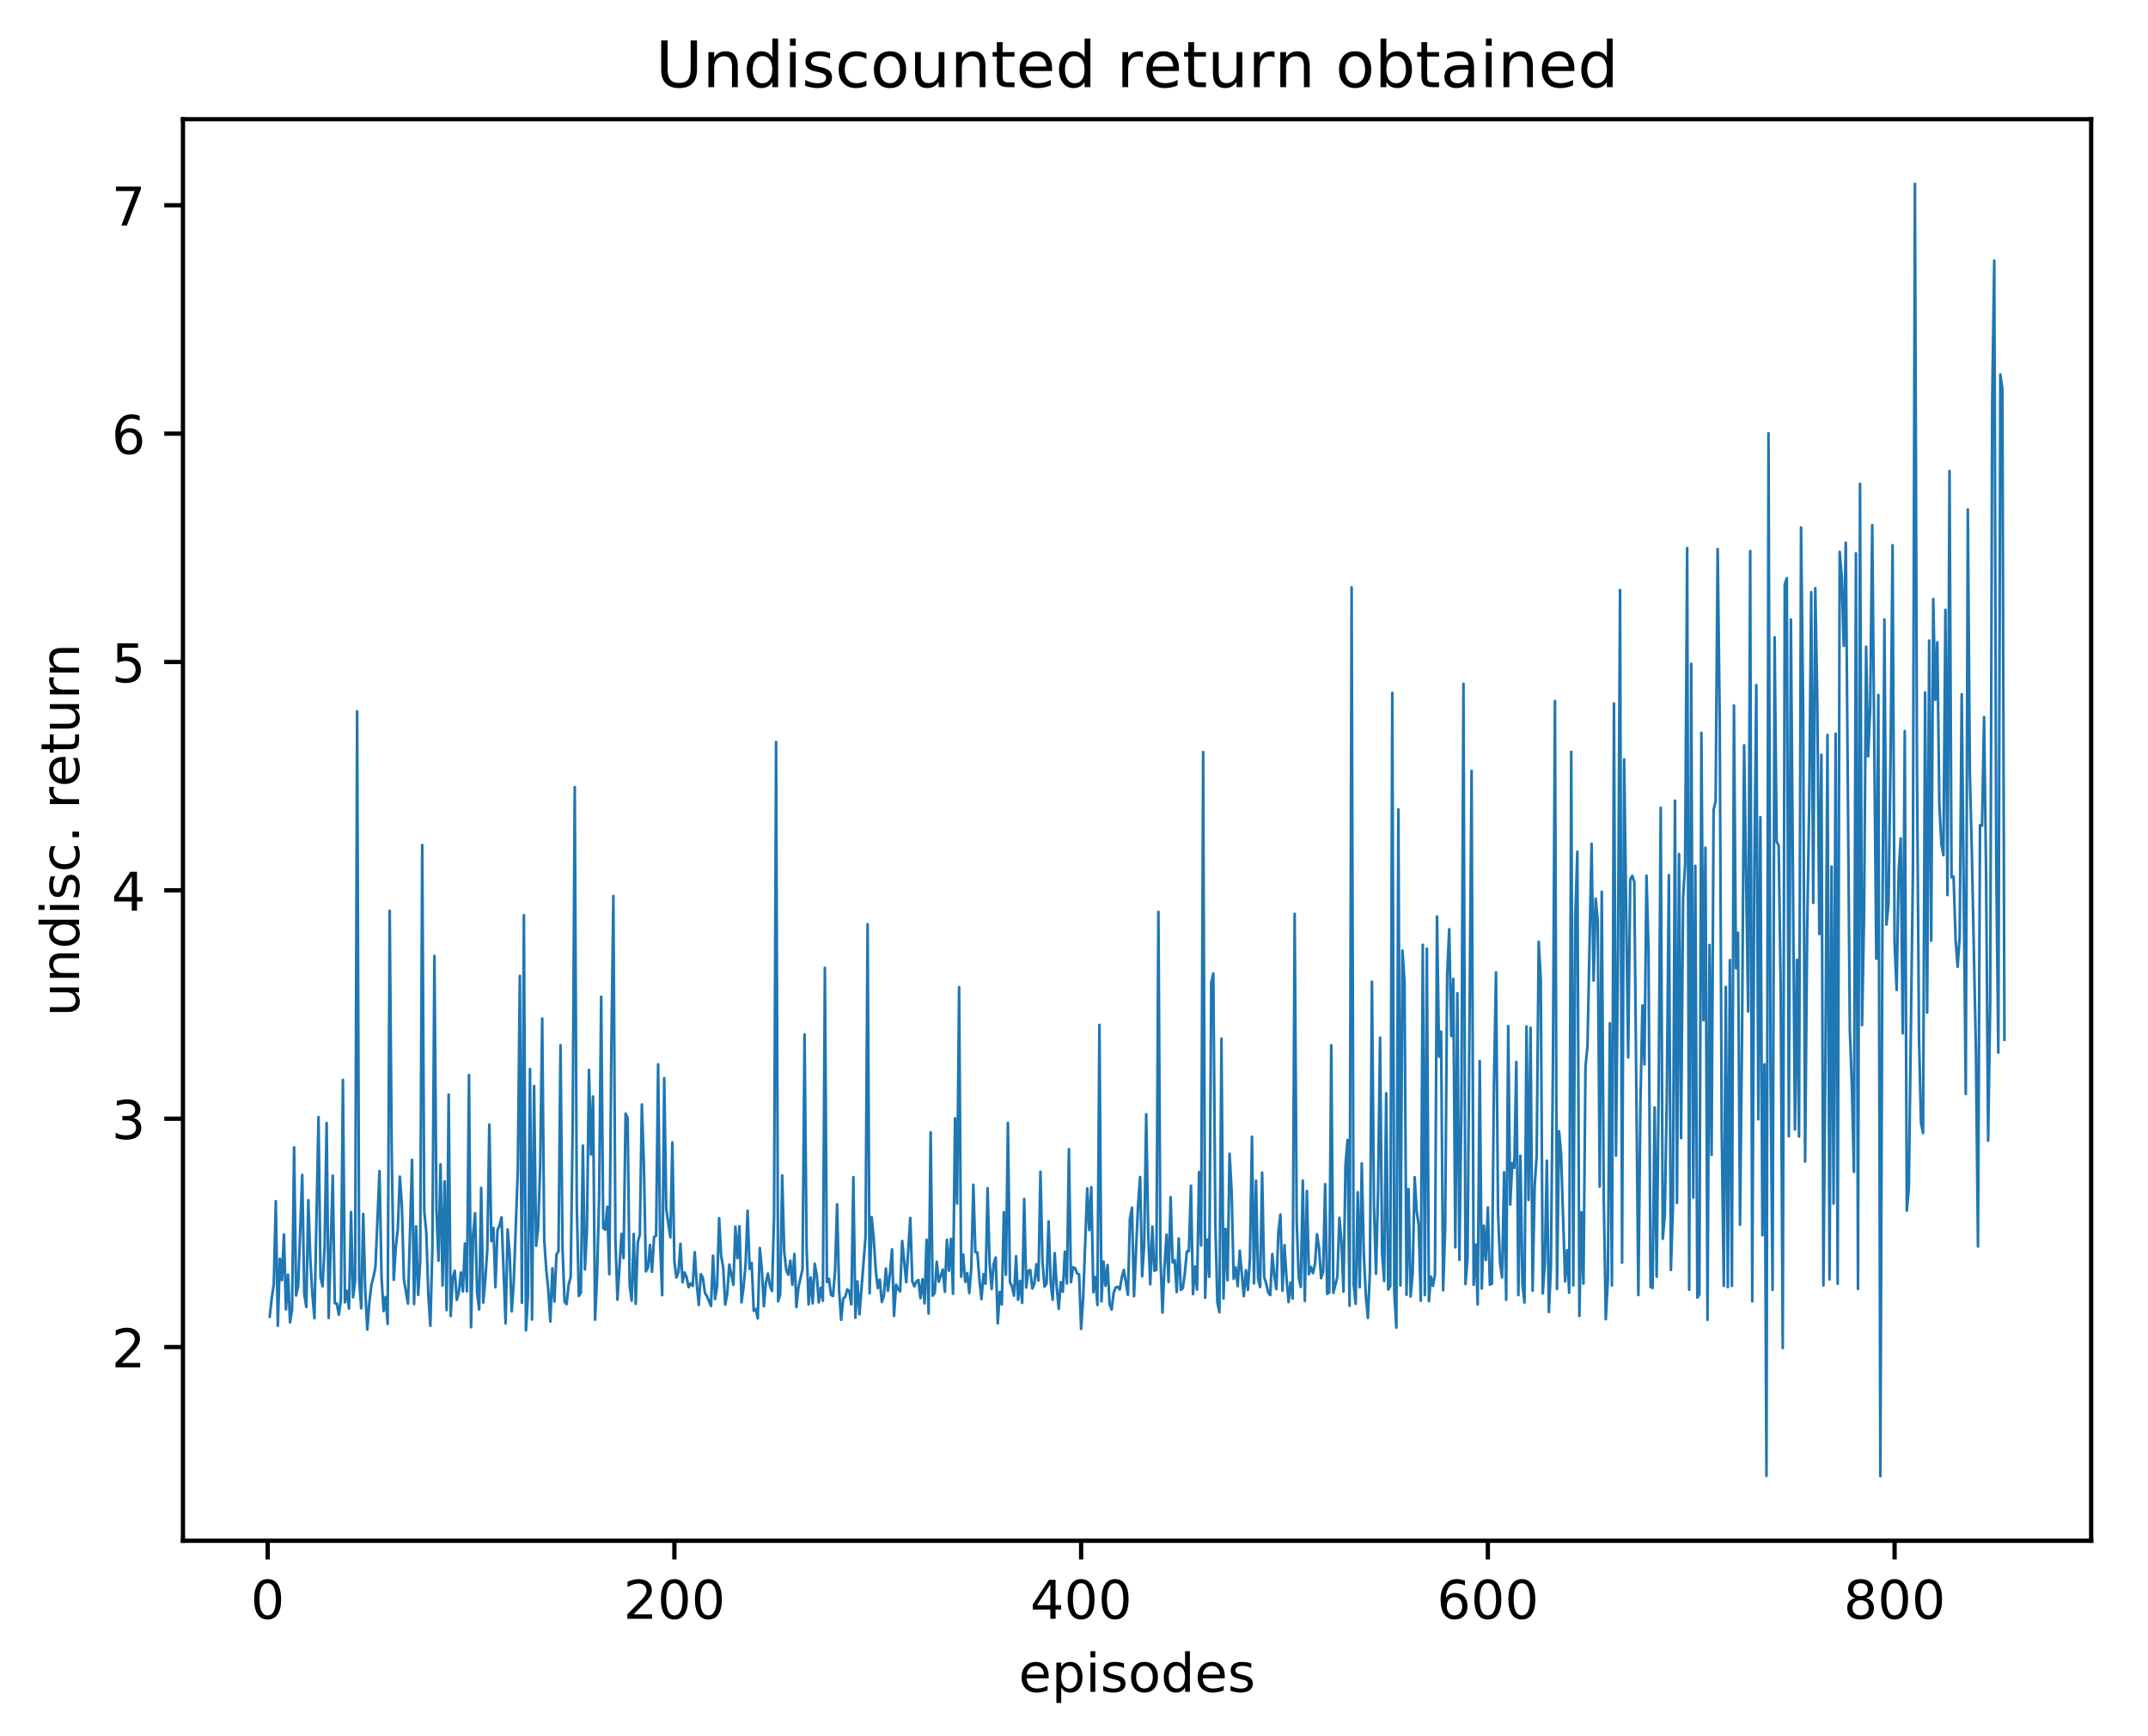 <?xml version="1.0" encoding="utf-8" standalone="no"?>
<!DOCTYPE svg PUBLIC "-//W3C//DTD SVG 1.1//EN"
  "http://www.w3.org/Graphics/SVG/1.1/DTD/svg11.dtd">
<!-- Created with matplotlib (http://matplotlib.org/) -->
<svg height="325pt" version="1.1" viewBox="0 0 402 325" width="402pt" xmlns="http://www.w3.org/2000/svg" xmlns:xlink="http://www.w3.org/1999/xlink">
 <defs>
  <style type="text/css">
*{stroke-linecap:butt;stroke-linejoin:round;}
  </style>
 </defs>
 <g id="figure_1">
  <g id="patch_1">
   <path d="M 0 325.986 
L 402.061 325.986 
L 402.061 0 
L 0 0 
z
" style="fill:#ffffff;"/>
  </g>
  <g id="axes_1">
   <g id="patch_2">
    <path d="M 34.241 288.43 
L 391.361 288.43 
L 391.361 22.318 
L 34.241 22.318 
z
" style="fill:#ffffff;"/>
   </g>
   <g id="matplotlib.axis_1">
    <g id="xtick_1">
     <g id="line2d_1">
      <defs>
       <path d="M 0 0 
L 0 3.5 
" id="m806e546bd5" style="stroke:#000000;stroke-width:0.8;"/>
      </defs>
      <g>
       <use style="stroke:#000000;stroke-width:0.8;" x="50.093" xlink:href="#m806e546bd5" y="288.43"/>
      </g>
     </g>
     <g id="text_1">
      <!-- 0 -->
      <defs>
       <path d="M 31.781 66.406 
Q 24.172 66.406 20.328 58.906 
Q 16.5 51.422 16.5 36.375 
Q 16.5 21.391 20.328 13.891 
Q 24.172 6.391 31.781 6.391 
Q 39.453 6.391 43.281 13.891 
Q 47.125 21.391 47.125 36.375 
Q 47.125 51.422 43.281 58.906 
Q 39.453 66.406 31.781 66.406 
z
M 31.781 74.219 
Q 44.047 74.219 50.516 64.516 
Q 56.984 54.828 56.984 36.375 
Q 56.984 17.969 50.516 8.266 
Q 44.047 -1.422 31.781 -1.422 
Q 19.531 -1.422 13.062 8.266 
Q 6.594 17.969 6.594 36.375 
Q 6.594 54.828 13.062 64.516 
Q 19.531 74.219 31.781 74.219 
z
" id="DejaVuSans-30"/>
      </defs>
      <g transform="translate(46.911 303.029)scale(0.1 -0.1)">
       <use xlink:href="#DejaVuSans-30"/>
      </g>
     </g>
    </g>
    <g id="xtick_2">
     <g id="line2d_2">
      <g>
       <use style="stroke:#000000;stroke-width:0.8;" x="126.213" xlink:href="#m806e546bd5" y="288.43"/>
      </g>
     </g>
     <g id="text_2">
      <!-- 200 -->
      <defs>
       <path d="M 19.188 8.297 
L 53.609 8.297 
L 53.609 0 
L 7.328 0 
L 7.328 8.297 
Q 12.938 14.109 22.625 23.891 
Q 32.328 33.688 34.812 36.531 
Q 39.547 41.844 41.422 45.531 
Q 43.312 49.219 43.312 52.781 
Q 43.312 58.594 39.234 62.25 
Q 35.156 65.922 28.609 65.922 
Q 23.969 65.922 18.812 64.312 
Q 13.672 62.703 7.812 59.422 
L 7.812 69.391 
Q 13.766 71.781 18.938 73 
Q 24.125 74.219 28.422 74.219 
Q 39.75 74.219 46.484 68.547 
Q 53.219 62.891 53.219 53.422 
Q 53.219 48.922 51.531 44.891 
Q 49.859 40.875 45.406 35.406 
Q 44.188 33.984 37.641 27.219 
Q 31.109 20.453 19.188 8.297 
z
" id="DejaVuSans-32"/>
      </defs>
      <g transform="translate(116.67 303.029)scale(0.1 -0.1)">
       <use xlink:href="#DejaVuSans-32"/>
       <use x="63.623" xlink:href="#DejaVuSans-30"/>
       <use x="127.246" xlink:href="#DejaVuSans-30"/>
      </g>
     </g>
    </g>
    <g id="xtick_3">
     <g id="line2d_3">
      <g>
       <use style="stroke:#000000;stroke-width:0.8;" x="202.334" xlink:href="#m806e546bd5" y="288.43"/>
      </g>
     </g>
     <g id="text_3">
      <!-- 400 -->
      <defs>
       <path d="M 37.797 64.312 
L 12.891 25.391 
L 37.797 25.391 
z
M 35.203 72.906 
L 47.609 72.906 
L 47.609 25.391 
L 58.016 25.391 
L 58.016 17.188 
L 47.609 17.188 
L 47.609 0 
L 37.797 0 
L 37.797 17.188 
L 4.891 17.188 
L 4.891 26.703 
z
" id="DejaVuSans-34"/>
      </defs>
      <g transform="translate(192.79 303.029)scale(0.1 -0.1)">
       <use xlink:href="#DejaVuSans-34"/>
       <use x="63.623" xlink:href="#DejaVuSans-30"/>
       <use x="127.246" xlink:href="#DejaVuSans-30"/>
      </g>
     </g>
    </g>
    <g id="xtick_4">
     <g id="line2d_4">
      <g>
       <use style="stroke:#000000;stroke-width:0.8;" x="278.455" xlink:href="#m806e546bd5" y="288.43"/>
      </g>
     </g>
     <g id="text_4">
      <!-- 600 -->
      <defs>
       <path d="M 33.016 40.375 
Q 26.375 40.375 22.484 35.828 
Q 18.609 31.297 18.609 23.391 
Q 18.609 15.531 22.484 10.953 
Q 26.375 6.391 33.016 6.391 
Q 39.656 6.391 43.531 10.953 
Q 47.406 15.531 47.406 23.391 
Q 47.406 31.297 43.531 35.828 
Q 39.656 40.375 33.016 40.375 
z
M 52.594 71.297 
L 52.594 62.312 
Q 48.875 64.062 45.094 64.984 
Q 41.312 65.922 37.594 65.922 
Q 27.828 65.922 22.672 59.328 
Q 17.531 52.734 16.797 39.406 
Q 19.672 43.656 24.016 45.922 
Q 28.375 48.188 33.594 48.188 
Q 44.578 48.188 50.953 41.516 
Q 57.328 34.859 57.328 23.391 
Q 57.328 12.156 50.688 5.359 
Q 44.047 -1.422 33.016 -1.422 
Q 20.359 -1.422 13.672 8.266 
Q 6.984 17.969 6.984 36.375 
Q 6.984 53.656 15.188 63.938 
Q 23.391 74.219 37.203 74.219 
Q 40.922 74.219 44.703 73.484 
Q 48.484 72.75 52.594 71.297 
z
" id="DejaVuSans-36"/>
      </defs>
      <g transform="translate(268.911 303.029)scale(0.1 -0.1)">
       <use xlink:href="#DejaVuSans-36"/>
       <use x="63.623" xlink:href="#DejaVuSans-30"/>
       <use x="127.246" xlink:href="#DejaVuSans-30"/>
      </g>
     </g>
    </g>
    <g id="xtick_5">
     <g id="line2d_5">
      <g>
       <use style="stroke:#000000;stroke-width:0.8;" x="354.575" xlink:href="#m806e546bd5" y="288.43"/>
      </g>
     </g>
     <g id="text_5">
      <!-- 800 -->
      <defs>
       <path d="M 31.781 34.625 
Q 24.75 34.625 20.719 30.859 
Q 16.703 27.094 16.703 20.516 
Q 16.703 13.922 20.719 10.156 
Q 24.75 6.391 31.781 6.391 
Q 38.812 6.391 42.859 10.172 
Q 46.922 13.969 46.922 20.516 
Q 46.922 27.094 42.891 30.859 
Q 38.875 34.625 31.781 34.625 
z
M 21.922 38.812 
Q 15.578 40.375 12.031 44.719 
Q 8.5 49.078 8.5 55.328 
Q 8.5 64.062 14.719 69.141 
Q 20.953 74.219 31.781 74.219 
Q 42.672 74.219 48.875 69.141 
Q 55.078 64.062 55.078 55.328 
Q 55.078 49.078 51.531 44.719 
Q 48 40.375 41.703 38.812 
Q 48.828 37.156 52.797 32.312 
Q 56.781 27.484 56.781 20.516 
Q 56.781 9.906 50.312 4.234 
Q 43.844 -1.422 31.781 -1.422 
Q 19.734 -1.422 13.25 4.234 
Q 6.781 9.906 6.781 20.516 
Q 6.781 27.484 10.781 32.312 
Q 14.797 37.156 21.922 38.812 
z
M 18.312 54.391 
Q 18.312 48.734 21.844 45.562 
Q 25.391 42.391 31.781 42.391 
Q 38.141 42.391 41.719 45.562 
Q 45.312 48.734 45.312 54.391 
Q 45.312 60.062 41.719 63.234 
Q 38.141 66.406 31.781 66.406 
Q 25.391 66.406 21.844 63.234 
Q 18.312 60.062 18.312 54.391 
z
" id="DejaVuSans-38"/>
      </defs>
      <g transform="translate(345.032 303.029)scale(0.1 -0.1)">
       <use xlink:href="#DejaVuSans-38"/>
       <use x="63.623" xlink:href="#DejaVuSans-30"/>
       <use x="127.246" xlink:href="#DejaVuSans-30"/>
      </g>
     </g>
    </g>
    <g id="text_6">
     <!-- episodes -->
     <defs>
      <path d="M 56.203 29.594 
L 56.203 25.203 
L 14.891 25.203 
Q 15.484 15.922 20.484 11.062 
Q 25.484 6.203 34.422 6.203 
Q 39.594 6.203 44.453 7.469 
Q 49.312 8.734 54.109 11.281 
L 54.109 2.781 
Q 49.266 0.734 44.188 -0.344 
Q 39.109 -1.422 33.891 -1.422 
Q 20.797 -1.422 13.156 6.188 
Q 5.516 13.812 5.516 26.812 
Q 5.516 40.234 12.766 48.109 
Q 20.016 56 32.328 56 
Q 43.359 56 49.781 48.891 
Q 56.203 41.797 56.203 29.594 
z
M 47.219 32.234 
Q 47.125 39.594 43.094 43.984 
Q 39.062 48.391 32.422 48.391 
Q 24.906 48.391 20.391 44.141 
Q 15.875 39.891 15.188 32.172 
z
" id="DejaVuSans-65"/>
      <path d="M 18.109 8.203 
L 18.109 -20.797 
L 9.078 -20.797 
L 9.078 54.688 
L 18.109 54.688 
L 18.109 46.391 
Q 20.953 51.266 25.266 53.625 
Q 29.594 56 35.594 56 
Q 45.562 56 51.781 48.094 
Q 58.016 40.188 58.016 27.297 
Q 58.016 14.406 51.781 6.484 
Q 45.562 -1.422 35.594 -1.422 
Q 29.594 -1.422 25.266 0.953 
Q 20.953 3.328 18.109 8.203 
z
M 48.688 27.297 
Q 48.688 37.203 44.609 42.844 
Q 40.531 48.484 33.406 48.484 
Q 26.266 48.484 22.188 42.844 
Q 18.109 37.203 18.109 27.297 
Q 18.109 17.391 22.188 11.75 
Q 26.266 6.109 33.406 6.109 
Q 40.531 6.109 44.609 11.75 
Q 48.688 17.391 48.688 27.297 
z
" id="DejaVuSans-70"/>
      <path d="M 9.422 54.688 
L 18.406 54.688 
L 18.406 0 
L 9.422 0 
z
M 9.422 75.984 
L 18.406 75.984 
L 18.406 64.594 
L 9.422 64.594 
z
" id="DejaVuSans-69"/>
      <path d="M 44.281 53.078 
L 44.281 44.578 
Q 40.484 46.531 36.375 47.5 
Q 32.281 48.484 27.875 48.484 
Q 21.188 48.484 17.844 46.438 
Q 14.5 44.391 14.5 40.281 
Q 14.5 37.156 16.891 35.375 
Q 19.281 33.594 26.516 31.984 
L 29.594 31.297 
Q 39.156 29.25 43.188 25.516 
Q 47.219 21.781 47.219 15.094 
Q 47.219 7.469 41.188 3.016 
Q 35.156 -1.422 24.609 -1.422 
Q 20.219 -1.422 15.453 -0.562 
Q 10.688 0.297 5.422 2 
L 5.422 11.281 
Q 10.406 8.688 15.234 7.391 
Q 20.062 6.109 24.812 6.109 
Q 31.156 6.109 34.562 8.281 
Q 37.984 10.453 37.984 14.406 
Q 37.984 18.062 35.516 20.016 
Q 33.062 21.969 24.703 23.781 
L 21.578 24.516 
Q 13.234 26.266 9.516 29.906 
Q 5.812 33.547 5.812 39.891 
Q 5.812 47.609 11.281 51.797 
Q 16.75 56 26.812 56 
Q 31.781 56 36.172 55.266 
Q 40.578 54.547 44.281 53.078 
z
" id="DejaVuSans-73"/>
      <path d="M 30.609 48.391 
Q 23.391 48.391 19.188 42.75 
Q 14.984 37.109 14.984 27.297 
Q 14.984 17.484 19.156 11.844 
Q 23.344 6.203 30.609 6.203 
Q 37.797 6.203 41.984 11.859 
Q 46.188 17.531 46.188 27.297 
Q 46.188 37.016 41.984 42.703 
Q 37.797 48.391 30.609 48.391 
z
M 30.609 56 
Q 42.328 56 49.016 48.375 
Q 55.719 40.766 55.719 27.297 
Q 55.719 13.875 49.016 6.219 
Q 42.328 -1.422 30.609 -1.422 
Q 18.844 -1.422 12.172 6.219 
Q 5.516 13.875 5.516 27.297 
Q 5.516 40.766 12.172 48.375 
Q 18.844 56 30.609 56 
z
" id="DejaVuSans-6f"/>
      <path d="M 45.406 46.391 
L 45.406 75.984 
L 54.391 75.984 
L 54.391 0 
L 45.406 0 
L 45.406 8.203 
Q 42.578 3.328 38.25 0.953 
Q 33.938 -1.422 27.875 -1.422 
Q 17.969 -1.422 11.734 6.484 
Q 5.516 14.406 5.516 27.297 
Q 5.516 40.188 11.734 48.094 
Q 17.969 56 27.875 56 
Q 33.938 56 38.25 53.625 
Q 42.578 51.266 45.406 46.391 
z
M 14.797 27.297 
Q 14.797 17.391 18.875 11.75 
Q 22.953 6.109 30.078 6.109 
Q 37.203 6.109 41.297 11.75 
Q 45.406 17.391 45.406 27.297 
Q 45.406 37.203 41.297 42.844 
Q 37.203 48.484 30.078 48.484 
Q 22.953 48.484 18.875 42.844 
Q 14.797 37.203 14.797 27.297 
z
" id="DejaVuSans-64"/>
     </defs>
     <g transform="translate(190.641 316.707)scale(0.1 -0.1)">
      <use xlink:href="#DejaVuSans-65"/>
      <use x="61.523" xlink:href="#DejaVuSans-70"/>
      <use x="125" xlink:href="#DejaVuSans-69"/>
      <use x="152.783" xlink:href="#DejaVuSans-73"/>
      <use x="204.883" xlink:href="#DejaVuSans-6f"/>
      <use x="266.064" xlink:href="#DejaVuSans-64"/>
      <use x="329.541" xlink:href="#DejaVuSans-65"/>
      <use x="391.064" xlink:href="#DejaVuSans-73"/>
     </g>
    </g>
   </g>
   <g id="matplotlib.axis_2">
    <g id="ytick_1">
     <g id="line2d_6">
      <defs>
       <path d="M 0 0 
L -3.5 0 
" id="mce486bc877" style="stroke:#000000;stroke-width:0.8;"/>
      </defs>
      <g>
       <use style="stroke:#000000;stroke-width:0.8;" x="34.241" xlink:href="#mce486bc877" y="252.167"/>
      </g>
     </g>
     <g id="text_7">
      <!-- 2 -->
      <g transform="translate(20.878 255.966)scale(0.1 -0.1)">
       <use xlink:href="#DejaVuSans-32"/>
      </g>
     </g>
    </g>
    <g id="ytick_2">
     <g id="line2d_7">
      <g>
       <use style="stroke:#000000;stroke-width:0.8;" x="34.241" xlink:href="#mce486bc877" y="209.419"/>
      </g>
     </g>
     <g id="text_8">
      <!-- 3 -->
      <defs>
       <path d="M 40.578 39.312 
Q 47.656 37.797 51.625 33 
Q 55.609 28.219 55.609 21.188 
Q 55.609 10.406 48.188 4.484 
Q 40.766 -1.422 27.094 -1.422 
Q 22.516 -1.422 17.656 -0.516 
Q 12.797 0.391 7.625 2.203 
L 7.625 11.719 
Q 11.719 9.328 16.594 8.109 
Q 21.484 6.891 26.812 6.891 
Q 36.078 6.891 40.938 10.547 
Q 45.797 14.203 45.797 21.188 
Q 45.797 27.641 41.281 31.266 
Q 36.766 34.906 28.719 34.906 
L 20.219 34.906 
L 20.219 43.016 
L 29.109 43.016 
Q 36.375 43.016 40.234 45.922 
Q 44.094 48.828 44.094 54.297 
Q 44.094 59.906 40.109 62.906 
Q 36.141 65.922 28.719 65.922 
Q 24.656 65.922 20.016 65.031 
Q 15.375 64.156 9.812 62.312 
L 9.812 71.094 
Q 15.438 72.656 20.344 73.438 
Q 25.25 74.219 29.594 74.219 
Q 40.828 74.219 47.359 69.109 
Q 53.906 64.016 53.906 55.328 
Q 53.906 49.266 50.438 45.094 
Q 46.969 40.922 40.578 39.312 
z
" id="DejaVuSans-33"/>
      </defs>
      <g transform="translate(20.878 213.218)scale(0.1 -0.1)">
       <use xlink:href="#DejaVuSans-33"/>
      </g>
     </g>
    </g>
    <g id="ytick_3">
     <g id="line2d_8">
      <g>
       <use style="stroke:#000000;stroke-width:0.8;" x="34.241" xlink:href="#mce486bc877" y="166.67"/>
      </g>
     </g>
     <g id="text_9">
      <!-- 4 -->
      <g transform="translate(20.878 170.47)scale(0.1 -0.1)">
       <use xlink:href="#DejaVuSans-34"/>
      </g>
     </g>
    </g>
    <g id="ytick_4">
     <g id="line2d_9">
      <g>
       <use style="stroke:#000000;stroke-width:0.8;" x="34.241" xlink:href="#mce486bc877" y="123.922"/>
      </g>
     </g>
     <g id="text_10">
      <!-- 5 -->
      <defs>
       <path d="M 10.797 72.906 
L 49.516 72.906 
L 49.516 64.594 
L 19.828 64.594 
L 19.828 46.734 
Q 21.969 47.469 24.109 47.828 
Q 26.266 48.188 28.422 48.188 
Q 40.625 48.188 47.75 41.5 
Q 54.891 34.812 54.891 23.391 
Q 54.891 11.625 47.562 5.094 
Q 40.234 -1.422 26.906 -1.422 
Q 22.312 -1.422 17.547 -0.641 
Q 12.797 0.141 7.719 1.703 
L 7.719 11.625 
Q 12.109 9.234 16.797 8.062 
Q 21.484 6.891 26.703 6.891 
Q 35.156 6.891 40.078 11.328 
Q 45.016 15.766 45.016 23.391 
Q 45.016 31 40.078 35.438 
Q 35.156 39.891 26.703 39.891 
Q 22.75 39.891 18.812 39.016 
Q 14.891 38.141 10.797 36.281 
z
" id="DejaVuSans-35"/>
      </defs>
      <g transform="translate(20.878 127.721)scale(0.1 -0.1)">
       <use xlink:href="#DejaVuSans-35"/>
      </g>
     </g>
    </g>
    <g id="ytick_5">
     <g id="line2d_10">
      <g>
       <use style="stroke:#000000;stroke-width:0.8;" x="34.241" xlink:href="#mce486bc877" y="81.174"/>
      </g>
     </g>
     <g id="text_11">
      <!-- 6 -->
      <g transform="translate(20.878 84.973)scale(0.1 -0.1)">
       <use xlink:href="#DejaVuSans-36"/>
      </g>
     </g>
    </g>
    <g id="ytick_6">
     <g id="line2d_11">
      <g>
       <use style="stroke:#000000;stroke-width:0.8;" x="34.241" xlink:href="#mce486bc877" y="38.426"/>
      </g>
     </g>
     <g id="text_12">
      <!-- 7 -->
      <defs>
       <path d="M 8.203 72.906 
L 55.078 72.906 
L 55.078 68.703 
L 28.609 0 
L 18.312 0 
L 43.219 64.594 
L 8.203 64.594 
z
" id="DejaVuSans-37"/>
      </defs>
      <g transform="translate(20.878 42.225)scale(0.1 -0.1)">
       <use xlink:href="#DejaVuSans-37"/>
      </g>
     </g>
    </g>
    <g id="text_13">
     <!-- undisc. return -->
     <defs>
      <path d="M 8.5 21.578 
L 8.5 54.688 
L 17.484 54.688 
L 17.484 21.922 
Q 17.484 14.156 20.5 10.266 
Q 23.531 6.391 29.594 6.391 
Q 36.859 6.391 41.078 11.031 
Q 45.312 15.672 45.312 23.688 
L 45.312 54.688 
L 54.297 54.688 
L 54.297 0 
L 45.312 0 
L 45.312 8.406 
Q 42.047 3.422 37.719 1 
Q 33.406 -1.422 27.688 -1.422 
Q 18.266 -1.422 13.375 4.438 
Q 8.5 10.297 8.5 21.578 
z
M 31.109 56 
z
" id="DejaVuSans-75"/>
      <path d="M 54.891 33.016 
L 54.891 0 
L 45.906 0 
L 45.906 32.719 
Q 45.906 40.484 42.875 44.328 
Q 39.844 48.188 33.797 48.188 
Q 26.516 48.188 22.312 43.547 
Q 18.109 38.922 18.109 30.906 
L 18.109 0 
L 9.078 0 
L 9.078 54.688 
L 18.109 54.688 
L 18.109 46.188 
Q 21.344 51.125 25.703 53.562 
Q 30.078 56 35.797 56 
Q 45.219 56 50.047 50.172 
Q 54.891 44.344 54.891 33.016 
z
" id="DejaVuSans-6e"/>
      <path d="M 48.781 52.594 
L 48.781 44.188 
Q 44.969 46.297 41.141 47.344 
Q 37.312 48.391 33.406 48.391 
Q 24.656 48.391 19.812 42.844 
Q 14.984 37.312 14.984 27.297 
Q 14.984 17.281 19.812 11.734 
Q 24.656 6.203 33.406 6.203 
Q 37.312 6.203 41.141 7.25 
Q 44.969 8.297 48.781 10.406 
L 48.781 2.094 
Q 45.016 0.344 40.984 -0.531 
Q 36.969 -1.422 32.422 -1.422 
Q 20.062 -1.422 12.781 6.344 
Q 5.516 14.109 5.516 27.297 
Q 5.516 40.672 12.859 48.328 
Q 20.219 56 33.016 56 
Q 37.156 56 41.109 55.141 
Q 45.062 54.297 48.781 52.594 
z
" id="DejaVuSans-63"/>
      <path d="M 10.688 12.406 
L 21 12.406 
L 21 0 
L 10.688 0 
z
" id="DejaVuSans-2e"/>
      <path id="DejaVuSans-20"/>
      <path d="M 41.109 46.297 
Q 39.594 47.172 37.812 47.578 
Q 36.031 48 33.891 48 
Q 26.266 48 22.188 43.047 
Q 18.109 38.094 18.109 28.812 
L 18.109 0 
L 9.078 0 
L 9.078 54.688 
L 18.109 54.688 
L 18.109 46.188 
Q 20.953 51.172 25.484 53.578 
Q 30.031 56 36.531 56 
Q 37.453 56 38.578 55.875 
Q 39.703 55.766 41.062 55.516 
z
" id="DejaVuSans-72"/>
      <path d="M 18.312 70.219 
L 18.312 54.688 
L 36.812 54.688 
L 36.812 47.703 
L 18.312 47.703 
L 18.312 18.016 
Q 18.312 11.328 20.141 9.422 
Q 21.969 7.516 27.594 7.516 
L 36.812 7.516 
L 36.812 0 
L 27.594 0 
Q 17.188 0 13.234 3.875 
Q 9.281 7.766 9.281 18.016 
L 9.281 47.703 
L 2.688 47.703 
L 2.688 54.688 
L 9.281 54.688 
L 9.281 70.219 
z
" id="DejaVuSans-74"/>
     </defs>
     <g transform="translate(14.798 190.29)rotate(-90)scale(0.1 -0.1)">
      <use xlink:href="#DejaVuSans-75"/>
      <use x="63.379" xlink:href="#DejaVuSans-6e"/>
      <use x="126.758" xlink:href="#DejaVuSans-64"/>
      <use x="190.234" xlink:href="#DejaVuSans-69"/>
      <use x="218.018" xlink:href="#DejaVuSans-73"/>
      <use x="270.117" xlink:href="#DejaVuSans-63"/>
      <use x="325.098" xlink:href="#DejaVuSans-2e"/>
      <use x="356.885" xlink:href="#DejaVuSans-20"/>
      <use x="388.672" xlink:href="#DejaVuSans-72"/>
      <use x="429.754" xlink:href="#DejaVuSans-65"/>
      <use x="491.277" xlink:href="#DejaVuSans-74"/>
      <use x="530.486" xlink:href="#DejaVuSans-75"/>
      <use x="593.865" xlink:href="#DejaVuSans-72"/>
      <use x="634.963" xlink:href="#DejaVuSans-6e"/>
     </g>
    </g>
   </g>
   <g id="line2d_12">
    <path clip-path="url(#p037c984208)" d="M 50.473 246.482 
L 50.854 243.029 
L 51.235 240.43 
L 51.615 224.86 
L 51.996 248.187 
L 52.376 235.625 
L 52.757 239.636 
L 53.138 231.083 
L 53.518 245.118 
L 53.899 238.611 
L 54.279 247.542 
L 54.66 245.131 
L 55.041 214.773 
L 55.421 242.512 
L 55.802 240.685 
L 56.563 219.93 
L 56.944 242.221 
L 57.324 244.665 
L 57.705 224.678 
L 58.085 235.999 
L 58.466 242.391 
L 58.847 246.757 
L 59.608 209.118 
L 59.988 239.073 
L 60.369 240.792 
L 60.75 233.465 
L 61.13 210.219 
L 61.511 246.724 
L 62.272 220.07 
L 62.653 243.944 
L 63.033 244.025 
L 63.414 246.109 
L 63.794 243.353 
L 64.175 202.146 
L 64.556 243.798 
L 64.936 241.651 
L 65.317 244.962 
L 65.697 226.887 
L 66.078 242.845 
L 66.459 239.715 
L 66.839 133.156 
L 67.22 239.598 
L 67.6 244.904 
L 67.981 227.251 
L 68.362 241.689 
L 68.742 248.889 
L 69.123 243.857 
L 69.504 240.519 
L 69.884 239.082 
L 70.265 237.172 
L 71.026 219.221 
L 71.407 239.069 
L 71.787 245.433 
L 72.168 242.803 
L 72.548 247.833 
L 72.929 170.499 
L 73.31 215.525 
L 73.69 239.592 
L 74.071 233.422 
L 74.451 230.042 
L 74.832 220.259 
L 75.213 225.757 
L 75.593 239.576 
L 76.354 244.016 
L 77.116 217.116 
L 77.496 244.123 
L 77.877 229.576 
L 78.257 242.408 
L 78.638 236.201 
L 79.019 158.193 
L 79.399 226.723 
L 79.78 230.65 
L 80.16 242.329 
L 80.541 248.194 
L 80.922 233.658 
L 81.302 178.953 
L 81.683 226.391 
L 82.063 236.004 
L 82.444 217.95 
L 82.825 240.663 
L 83.205 221.158 
L 83.586 245.242 
L 83.966 204.908 
L 84.347 246.358 
L 84.728 239.209 
L 85.108 237.885 
L 85.489 243.35 
L 85.869 241.953 
L 86.25 238.2 
L 86.631 241.772 
L 87.011 232.785 
L 87.392 241.744 
L 87.772 201.235 
L 88.153 248.461 
L 88.534 231.201 
L 88.914 227.098 
L 89.295 242.034 
L 89.675 245.124 
L 90.056 222.372 
L 90.437 243.837 
L 90.817 239.681 
L 91.198 233.913 
L 91.579 210.513 
L 91.959 232.324 
L 92.34 229.871 
L 92.72 240.974 
L 93.101 230.263 
L 93.482 229.443 
L 93.862 227.869 
L 94.623 247.754 
L 95.004 230.161 
L 95.385 234.722 
L 95.765 245.483 
L 96.146 240.179 
L 96.907 219.174 
L 97.288 182.672 
L 97.668 243.889 
L 98.049 171.322 
L 98.429 249.045 
L 98.81 242.557 
L 99.191 200.103 
L 99.571 247.021 
L 99.952 203.287 
L 100.332 233.213 
L 100.713 229.922 
L 101.094 218.405 
L 101.474 190.648 
L 101.855 232.156 
L 102.235 237.682 
L 102.616 241.568 
L 102.997 247.389 
L 103.377 237.436 
L 103.758 243.666 
L 104.138 234.845 
L 104.519 234.274 
L 104.9 195.657 
L 105.28 233.79 
L 105.661 243.721 
L 106.041 244.132 
L 106.422 240.515 
L 106.803 239.028 
L 107.183 210.075 
L 107.564 147.338 
L 107.944 225.533 
L 108.325 242.602 
L 108.706 242.001 
L 109.086 214.446 
L 109.467 237.644 
L 109.847 230.332 
L 110.228 200.292 
L 110.609 216.128 
L 110.989 205.265 
L 111.37 247.05 
L 111.75 238.797 
L 112.131 223.894 
L 112.512 186.594 
L 112.892 229.877 
L 113.273 230.195 
L 113.653 225.91 
L 114.034 238.523 
L 114.415 196.208 
L 114.795 167.734 
L 115.176 232.091 
L 115.557 243.31 
L 116.318 230.995 
L 116.698 235.536 
L 117.079 208.485 
L 117.46 209.301 
L 117.84 240.625 
L 118.221 243.496 
L 118.601 230.993 
L 118.982 244.082 
L 119.363 232.554 
L 119.743 231.102 
L 120.124 206.756 
L 120.504 218.098 
L 120.885 237.997 
L 121.266 237.309 
L 121.646 233.033 
L 122.027 238.073 
L 122.407 231.564 
L 122.788 231.317 
L 123.169 199.246 
L 123.549 232.754 
L 123.93 242.465 
L 124.31 201.818 
L 124.691 226.345 
L 125.452 231.623 
L 125.833 213.837 
L 126.213 236.207 
L 126.594 239.145 
L 126.975 238.144 
L 127.355 232.854 
L 127.736 240.035 
L 128.116 238.195 
L 128.497 239.106 
L 128.878 240.975 
L 129.258 240.253 
L 129.639 240.719 
L 130.019 234.408 
L 130.4 240.409 
L 130.781 244.296 
L 131.161 238.515 
L 131.542 239.187 
L 131.922 242.019 
L 132.303 242.646 
L 133.064 244.481 
L 133.445 235.056 
L 133.825 243.189 
L 134.206 240.765 
L 134.587 228.053 
L 134.967 235.115 
L 135.348 237.251 
L 135.728 244.224 
L 136.109 242.154 
L 136.49 236.715 
L 137.251 240.514 
L 137.631 229.607 
L 138.012 235.518 
L 138.393 229.557 
L 138.773 243.797 
L 139.154 240.949 
L 139.535 236.736 
L 139.915 226.647 
L 140.296 237.508 
L 140.676 236.409 
L 141.057 245.358 
L 141.438 245.039 
L 141.818 246.815 
L 142.199 233.635 
L 142.579 237.504 
L 142.96 244.547 
L 143.341 240.079 
L 143.721 238.413 
L 144.102 240.728 
L 144.482 241.673 
L 144.863 227.712 
L 145.244 138.902 
L 145.624 243.6 
L 146.005 242.281 
L 146.385 220.04 
L 146.766 234.266 
L 147.147 237.761 
L 147.527 238.626 
L 147.908 236.006 
L 148.288 240.503 
L 148.669 234.746 
L 149.05 244.684 
L 149.43 241.008 
L 150.191 237.595 
L 150.572 193.65 
L 150.953 233.481 
L 151.333 244.171 
L 151.714 239.129 
L 152.094 243.996 
L 152.475 236.561 
L 152.856 238.721 
L 153.236 243.809 
L 153.617 241.047 
L 153.997 243.503 
L 154.378 181.189 
L 154.759 239.994 
L 155.139 239.363 
L 155.52 242.406 
L 155.9 242.618 
L 156.281 237.926 
L 156.662 225.444 
L 157.042 241.617 
L 157.423 247.062 
L 157.803 243.096 
L 158.184 242.765 
L 158.565 241.375 
L 158.945 241.694 
L 159.326 244.18 
L 159.706 220.362 
L 160.087 246.673 
L 160.468 239.883 
L 160.848 246.035 
L 161.99 231.498 
L 162.371 173.011 
L 162.751 242.088 
L 163.132 227.857 
L 163.513 231.783 
L 163.893 237.719 
L 164.274 241.127 
L 164.654 239.554 
L 165.035 243.733 
L 165.416 242.577 
L 165.796 237.455 
L 166.177 241.649 
L 166.557 238.474 
L 166.938 233.879 
L 167.319 246.328 
L 167.699 240.487 
L 168.08 241.318 
L 168.46 241.751 
L 168.841 232.305 
L 169.602 240.03 
L 170.363 228.005 
L 170.744 239.892 
L 171.125 240.803 
L 171.505 239.882 
L 171.886 239.621 
L 172.266 243.021 
L 172.647 239.47 
L 173.028 243.994 
L 173.408 232.08 
L 173.789 245.91 
L 174.169 211.966 
L 174.55 242.552 
L 174.931 242.017 
L 175.311 236.189 
L 175.692 239.95 
L 176.453 237.655 
L 176.834 241.815 
L 177.214 232.093 
L 177.595 237.868 
L 177.975 231.945 
L 178.356 242.197 
L 178.737 209.331 
L 179.117 225.298 
L 179.498 184.781 
L 179.878 239.008 
L 180.259 234.841 
L 180.64 239.966 
L 181.02 238.33 
L 181.401 242.072 
L 181.781 237.311 
L 182.162 221.785 
L 182.543 234.419 
L 182.923 234.458 
L 183.304 239.64 
L 183.684 243.199 
L 184.065 238.52 
L 184.446 240.322 
L 184.826 222.441 
L 185.207 236.489 
L 185.587 241.308 
L 185.968 236.605 
L 186.349 235.41 
L 186.729 247.722 
L 187.11 241.859 
L 187.491 244.185 
L 187.871 226.921 
L 188.252 238.647 
L 188.632 210.2 
L 189.013 240.025 
L 189.394 240.817 
L 189.774 242.556 
L 190.155 235.167 
L 190.535 243.31 
L 190.916 239.796 
L 191.297 243.901 
L 191.677 224.443 
L 192.058 241.033 
L 192.438 237.857 
L 192.819 237.771 
L 193.2 241.207 
L 193.58 240.331 
L 193.961 236.672 
L 194.341 239.722 
L 194.722 219.336 
L 195.103 236.162 
L 195.483 240.854 
L 195.864 240.272 
L 196.244 228.641 
L 196.625 239.93 
L 197.006 243.329 
L 197.386 234.591 
L 197.767 240.966 
L 198.147 245.002 
L 198.528 240.011 
L 198.909 241.813 
L 199.289 234.334 
L 199.67 240.288 
L 200.05 215.129 
L 200.431 240.025 
L 200.812 237.243 
L 201.192 237.376 
L 201.573 238.364 
L 201.953 238.582 
L 202.334 248.772 
L 202.715 243.066 
L 203.476 222.477 
L 203.856 230.272 
L 204.237 222.234 
L 204.618 241.906 
L 204.998 239.06 
L 205.379 244.29 
L 205.759 191.851 
L 206.14 243.63 
L 206.521 236.151 
L 206.901 240.703 
L 207.282 236.802 
L 207.662 244.147 
L 208.043 245.162 
L 208.424 242.003 
L 208.804 241.013 
L 209.185 240.886 
L 209.565 241.404 
L 209.946 239.131 
L 210.327 237.733 
L 211.088 242.401 
L 211.469 228.177 
L 211.849 226.081 
L 212.23 242.662 
L 212.991 225.587 
L 213.372 220.337 
L 213.752 238.925 
L 214.133 232.956 
L 214.513 208.592 
L 214.894 230.993 
L 215.275 240.42 
L 215.655 229.602 
L 216.036 237.879 
L 216.416 237.733 
L 216.797 170.714 
L 217.178 235.493 
L 217.558 245.712 
L 217.939 237.13 
L 218.319 231.133 
L 218.7 239.986 
L 219.081 224.109 
L 219.461 236.32 
L 219.842 235.894 
L 220.222 241.883 
L 220.603 231.842 
L 220.984 241.474 
L 221.364 241.132 
L 221.745 238.292 
L 222.125 234.263 
L 222.506 234.194 
L 222.887 221.96 
L 223.267 242.255 
L 223.648 237.107 
L 224.028 241.416 
L 224.409 219.4 
L 224.79 233.152 
L 225.17 140.774 
L 225.551 242.939 
L 225.931 232.038 
L 226.312 239.025 
L 226.693 183.94 
L 227.073 182.224 
L 227.454 229.166 
L 227.834 243.797 
L 228.215 245.655 
L 228.596 194.43 
L 228.976 243.08 
L 229.357 230.05 
L 229.737 239.671 
L 230.118 215.975 
L 230.499 222.999 
L 230.879 239.398 
L 231.26 237.263 
L 231.64 240.768 
L 232.021 234.13 
L 232.782 242.647 
L 233.163 237.775 
L 233.543 241.47 
L 233.924 235.557 
L 234.305 212.795 
L 234.685 240.244 
L 235.066 221.025 
L 235.447 239.327 
L 235.827 240.948 
L 236.208 219.51 
L 236.588 239.052 
L 236.969 240.305 
L 237.35 241.974 
L 237.73 242.446 
L 238.111 234.735 
L 238.491 238.785 
L 238.872 241.308 
L 239.253 230.6 
L 239.633 227.352 
L 240.014 241.63 
L 240.394 233.081 
L 240.775 239.333 
L 241.156 243.75 
L 241.536 240.088 
L 241.917 243.082 
L 242.297 171.061 
L 242.678 228.659 
L 243.059 239.192 
L 243.439 240.906 
L 243.82 221.013 
L 244.2 243.544 
L 244.581 222.933 
L 244.962 238.529 
L 245.342 237.174 
L 245.723 238.337 
L 246.103 236.616 
L 246.484 231.05 
L 246.865 233.696 
L 247.245 239.285 
L 247.626 238.03 
L 248.006 221.666 
L 248.387 242.218 
L 248.768 241.916 
L 249.148 195.678 
L 249.529 242.04 
L 250.29 239.032 
L 250.671 227.976 
L 251.051 232.482 
L 251.432 241.784 
L 251.812 218.045 
L 252.193 213.393 
L 252.574 244.442 
L 252.954 109.943 
L 253.335 240.444 
L 253.715 244.083 
L 254.096 223.189 
L 254.477 240.97 
L 254.857 217.775 
L 255.238 234.746 
L 255.618 242.557 
L 255.999 246.714 
L 256.38 238.144 
L 256.76 183.773 
L 257.141 225.89 
L 257.522 238.447 
L 257.902 222.851 
L 258.283 194.233 
L 258.663 234.587 
L 259.044 239.818 
L 259.425 204.659 
L 259.805 241.395 
L 260.186 240.801 
L 260.566 129.709 
L 260.947 242.064 
L 261.328 248.527 
L 261.708 151.516 
L 262.089 240.65 
L 262.469 177.943 
L 262.85 183.807 
L 263.231 242.394 
L 263.611 222.592 
L 263.992 242.707 
L 264.372 238.495 
L 264.753 220.363 
L 265.134 226.731 
L 265.514 229.386 
L 265.895 243.492 
L 266.275 176.871 
L 266.656 242.437 
L 267.037 177.584 
L 267.417 243.577 
L 267.798 239.006 
L 268.178 240.713 
L 268.559 238.501 
L 268.94 171.572 
L 269.32 197.813 
L 269.701 193.111 
L 270.081 241.543 
L 270.462 229.975 
L 270.843 182.352 
L 271.223 173.942 
L 271.604 193.935 
L 271.984 183.244 
L 272.365 233.505 
L 272.746 185.929 
L 273.126 235.855 
L 273.507 206.41 
L 273.887 127.999 
L 274.268 240.384 
L 274.649 235.381 
L 275.41 144.305 
L 275.79 240.517 
L 276.171 232.989 
L 276.552 244.182 
L 276.932 198.615 
L 277.313 241.223 
L 277.693 229.441 
L 278.074 235.868 
L 278.455 226.024 
L 278.835 240.486 
L 279.216 240.303 
L 279.596 202.844 
L 279.977 182.039 
L 280.358 226.959 
L 280.738 236.421 
L 281.119 239.139 
L 281.5 219.45 
L 281.88 243.314 
L 282.261 192.079 
L 282.641 225.505 
L 283.022 217.72 
L 283.403 218.611 
L 283.783 198.807 
L 284.164 242.452 
L 284.544 216.366 
L 284.925 240.375 
L 285.306 243.837 
L 285.686 192.148 
L 286.067 224.627 
L 286.447 192.386 
L 286.828 241.615 
L 287.209 222.109 
L 287.589 216.358 
L 287.97 176.303 
L 288.35 183.256 
L 288.731 242.14 
L 289.112 236.505 
L 289.492 217.276 
L 289.873 245.61 
L 290.253 237.205 
L 290.634 199.246 
L 291.015 131.226 
L 291.395 241.301 
L 291.776 211.771 
L 292.156 216.054 
L 292.918 239.889 
L 293.298 234.052 
L 293.679 241.998 
L 294.059 140.741 
L 294.44 240.631 
L 294.821 171.526 
L 295.201 159.439 
L 295.582 246.35 
L 295.962 226.923 
L 296.343 240.287 
L 296.724 199.694 
L 297.104 195.741 
L 297.865 157.949 
L 298.246 183.579 
L 298.627 168.217 
L 299.007 172.198 
L 299.388 222.14 
L 299.768 166.94 
L 300.149 224.53 
L 300.53 246.962 
L 300.91 239.477 
L 301.291 191.547 
L 301.671 240.637 
L 302.052 131.675 
L 302.433 216.344 
L 302.813 177.548 
L 303.194 110.455 
L 303.574 236.376 
L 303.955 142.158 
L 304.716 197.951 
L 305.097 164.661 
L 305.478 163.958 
L 305.858 165.084 
L 306.619 242.425 
L 307 206.909 
L 307.381 188.228 
L 307.761 199.266 
L 308.142 163.923 
L 308.522 177.917 
L 308.903 240.912 
L 309.284 241.108 
L 309.664 207.315 
L 310.045 239.004 
L 310.425 203.158 
L 310.806 151.204 
L 311.187 231.905 
L 311.567 227.396 
L 311.948 205.208 
L 312.328 163.821 
L 312.709 237.744 
L 313.09 225.887 
L 313.47 149.883 
L 313.851 225.2 
L 314.231 159.867 
L 314.612 213.044 
L 314.993 168.011 
L 315.373 161.811 
L 315.754 102.595 
L 316.134 241.438 
L 316.515 124.261 
L 316.896 224.187 
L 317.276 162.079 
L 317.657 242.909 
L 318.037 242.305 
L 318.418 137.188 
L 318.799 190.978 
L 319.179 158.672 
L 319.56 247.083 
L 319.94 176.882 
L 320.321 216.191 
L 320.702 151.589 
L 321.082 149.989 
L 321.463 102.77 
L 321.843 134.541 
L 322.224 211.648 
L 322.605 240.715 
L 322.985 184.749 
L 323.366 240.955 
L 323.746 179.726 
L 324.127 240.715 
L 324.508 132.054 
L 324.888 181.261 
L 325.269 174.604 
L 325.649 229.279 
L 326.03 193.371 
L 326.411 139.516 
L 327.172 189.345 
L 327.552 103.158 
L 327.933 243.626 
L 328.314 164.068 
L 328.694 128.232 
L 329.075 209.538 
L 329.456 152.969 
L 329.836 231.227 
L 330.217 199.243 
L 330.597 276.292 
L 330.978 81.106 
L 331.359 201.107 
L 331.739 241.462 
L 332.12 119.304 
L 332.5 157.499 
L 332.881 158.29 
L 333.262 185.51 
L 333.642 252.351 
L 334.023 109.357 
L 334.403 108.235 
L 334.784 212.709 
L 335.165 115.984 
L 335.926 211.445 
L 336.306 179.666 
L 336.687 212.757 
L 337.068 98.737 
L 337.448 131.871 
L 337.829 217.445 
L 338.209 174.416 
L 338.59 150.841 
L 338.971 110.844 
L 339.351 169.026 
L 339.732 110.104 
L 340.112 131.544 
L 340.493 174.856 
L 340.874 141.289 
L 341.254 240.635 
L 341.635 198.117 
L 342.015 137.578 
L 342.396 239.499 
L 342.777 162.208 
L 343.157 225.307 
L 343.538 137.345 
L 343.918 240.313 
L 344.299 103.315 
L 344.68 108.04 
L 345.06 120.892 
L 345.441 101.601 
L 346.202 192.856 
L 346.583 203.26 
L 346.963 219.369 
L 347.344 103.567 
L 347.724 241.291 
L 348.105 90.572 
L 348.486 191.903 
L 348.866 171.039 
L 349.247 121.059 
L 349.627 141.594 
L 350.008 132.501 
L 350.389 98.292 
L 351.15 179.474 
L 351.53 130.099 
L 351.911 276.334 
L 352.292 175.094 
L 352.672 115.965 
L 353.053 173.098 
L 353.434 169.258 
L 353.814 142.22 
L 354.195 102.058 
L 354.575 176.52 
L 354.956 185.32 
L 355.337 163.262 
L 355.717 156.952 
L 356.098 193.419 
L 356.478 136.854 
L 356.859 226.631 
L 357.24 222.376 
L 358.001 163.399 
L 358.381 34.414 
L 358.762 142.968 
L 359.143 194.415 
L 359.523 210.317 
L 359.904 212.099 
L 360.284 129.621 
L 360.665 189.559 
L 361.046 119.903 
L 361.426 176.103 
L 361.807 112.127 
L 362.187 130.993 
L 362.568 120.223 
L 362.949 150.544 
L 363.329 157.964 
L 363.71 160.087 
L 364.09 114.157 
L 364.471 167.559 
L 364.852 88.162 
L 365.232 164.217 
L 365.613 164.102 
L 365.993 175.987 
L 366.374 180.973 
L 366.755 175.363 
L 367.135 129.958 
L 367.896 204.793 
L 368.277 95.377 
L 368.658 144.709 
L 369.038 159.757 
L 369.799 197.058 
L 370.18 233.339 
L 370.561 154.46 
L 370.941 154.568 
L 371.322 134.24 
L 371.702 163.694 
L 372.083 213.527 
L 372.464 187.74 
L 372.844 75.364 
L 373.225 48.795 
L 373.605 162.35 
L 373.986 197.048 
L 374.367 70.098 
L 374.747 72.812 
L 375.128 194.628 
L 375.128 194.628 
" style="fill:none;stroke:#1f77b4;stroke-linecap:square;stroke-width:0.5;"/>
   </g>
   <g id="patch_3">
    <path d="M 34.241 288.43 
L 34.241 22.318 
" style="fill:none;stroke:#000000;stroke-linecap:square;stroke-linejoin:miter;stroke-width:0.8;"/>
   </g>
   <g id="patch_4">
    <path d="M 391.361 288.43 
L 391.361 22.318 
" style="fill:none;stroke:#000000;stroke-linecap:square;stroke-linejoin:miter;stroke-width:0.8;"/>
   </g>
   <g id="patch_5">
    <path d="M 34.241 288.43 
L 391.361 288.43 
" style="fill:none;stroke:#000000;stroke-linecap:square;stroke-linejoin:miter;stroke-width:0.8;"/>
   </g>
   <g id="patch_6">
    <path d="M 34.241 22.318 
L 391.361 22.318 
" style="fill:none;stroke:#000000;stroke-linecap:square;stroke-linejoin:miter;stroke-width:0.8;"/>
   </g>
   <g id="text_14">
    <!-- Undiscounted return obtained -->
    <defs>
     <path d="M 8.688 72.906 
L 18.609 72.906 
L 18.609 28.609 
Q 18.609 16.891 22.844 11.734 
Q 27.094 6.594 36.625 6.594 
Q 46.094 6.594 50.344 11.734 
Q 54.594 16.891 54.594 28.609 
L 54.594 72.906 
L 64.5 72.906 
L 64.5 27.391 
Q 64.5 13.141 57.438 5.859 
Q 50.391 -1.422 36.625 -1.422 
Q 22.797 -1.422 15.734 5.859 
Q 8.688 13.141 8.688 27.391 
z
" id="DejaVuSans-55"/>
     <path d="M 48.688 27.297 
Q 48.688 37.203 44.609 42.844 
Q 40.531 48.484 33.406 48.484 
Q 26.266 48.484 22.188 42.844 
Q 18.109 37.203 18.109 27.297 
Q 18.109 17.391 22.188 11.75 
Q 26.266 6.109 33.406 6.109 
Q 40.531 6.109 44.609 11.75 
Q 48.688 17.391 48.688 27.297 
z
M 18.109 46.391 
Q 20.953 51.266 25.266 53.625 
Q 29.594 56 35.594 56 
Q 45.562 56 51.781 48.094 
Q 58.016 40.188 58.016 27.297 
Q 58.016 14.406 51.781 6.484 
Q 45.562 -1.422 35.594 -1.422 
Q 29.594 -1.422 25.266 0.953 
Q 20.953 3.328 18.109 8.203 
L 18.109 0 
L 9.078 0 
L 9.078 75.984 
L 18.109 75.984 
z
" id="DejaVuSans-62"/>
     <path d="M 34.281 27.484 
Q 23.391 27.484 19.188 25 
Q 14.984 22.516 14.984 16.5 
Q 14.984 11.719 18.141 8.906 
Q 21.297 6.109 26.703 6.109 
Q 34.188 6.109 38.703 11.406 
Q 43.219 16.703 43.219 25.484 
L 43.219 27.484 
z
M 52.203 31.203 
L 52.203 0 
L 43.219 0 
L 43.219 8.297 
Q 40.141 3.328 35.547 0.953 
Q 30.953 -1.422 24.312 -1.422 
Q 15.922 -1.422 10.953 3.297 
Q 6 8.016 6 15.922 
Q 6 25.141 12.172 29.828 
Q 18.359 34.516 30.609 34.516 
L 43.219 34.516 
L 43.219 35.406 
Q 43.219 41.609 39.141 45 
Q 35.062 48.391 27.688 48.391 
Q 23 48.391 18.547 47.266 
Q 14.109 46.141 10.016 43.891 
L 10.016 52.203 
Q 14.938 54.109 19.578 55.047 
Q 24.219 56 28.609 56 
Q 40.484 56 46.344 49.844 
Q 52.203 43.703 52.203 31.203 
z
" id="DejaVuSans-61"/>
    </defs>
    <g transform="translate(122.704 16.318)scale(0.12 -0.12)">
     <use xlink:href="#DejaVuSans-55"/>
     <use x="73.193" xlink:href="#DejaVuSans-6e"/>
     <use x="136.572" xlink:href="#DejaVuSans-64"/>
     <use x="200.049" xlink:href="#DejaVuSans-69"/>
     <use x="227.832" xlink:href="#DejaVuSans-73"/>
     <use x="279.932" xlink:href="#DejaVuSans-63"/>
     <use x="334.912" xlink:href="#DejaVuSans-6f"/>
     <use x="396.094" xlink:href="#DejaVuSans-75"/>
     <use x="459.473" xlink:href="#DejaVuSans-6e"/>
     <use x="522.852" xlink:href="#DejaVuSans-74"/>
     <use x="562.061" xlink:href="#DejaVuSans-65"/>
     <use x="623.584" xlink:href="#DejaVuSans-64"/>
     <use x="687.061" xlink:href="#DejaVuSans-20"/>
     <use x="718.848" xlink:href="#DejaVuSans-72"/>
     <use x="759.93" xlink:href="#DejaVuSans-65"/>
     <use x="821.453" xlink:href="#DejaVuSans-74"/>
     <use x="860.662" xlink:href="#DejaVuSans-75"/>
     <use x="924.041" xlink:href="#DejaVuSans-72"/>
     <use x="965.139" xlink:href="#DejaVuSans-6e"/>
     <use x="1028.518" xlink:href="#DejaVuSans-20"/>
     <use x="1060.305" xlink:href="#DejaVuSans-6f"/>
     <use x="1121.486" xlink:href="#DejaVuSans-62"/>
     <use x="1184.963" xlink:href="#DejaVuSans-74"/>
     <use x="1224.172" xlink:href="#DejaVuSans-61"/>
     <use x="1285.451" xlink:href="#DejaVuSans-69"/>
     <use x="1313.234" xlink:href="#DejaVuSans-6e"/>
     <use x="1376.613" xlink:href="#DejaVuSans-65"/>
     <use x="1438.137" xlink:href="#DejaVuSans-64"/>
    </g>
   </g>
  </g>
 </g>
 <defs>
  <clipPath id="p037c984208">
   <rect height="266.112" width="357.12" x="34.241" y="22.318"/>
  </clipPath>
 </defs>
</svg>

